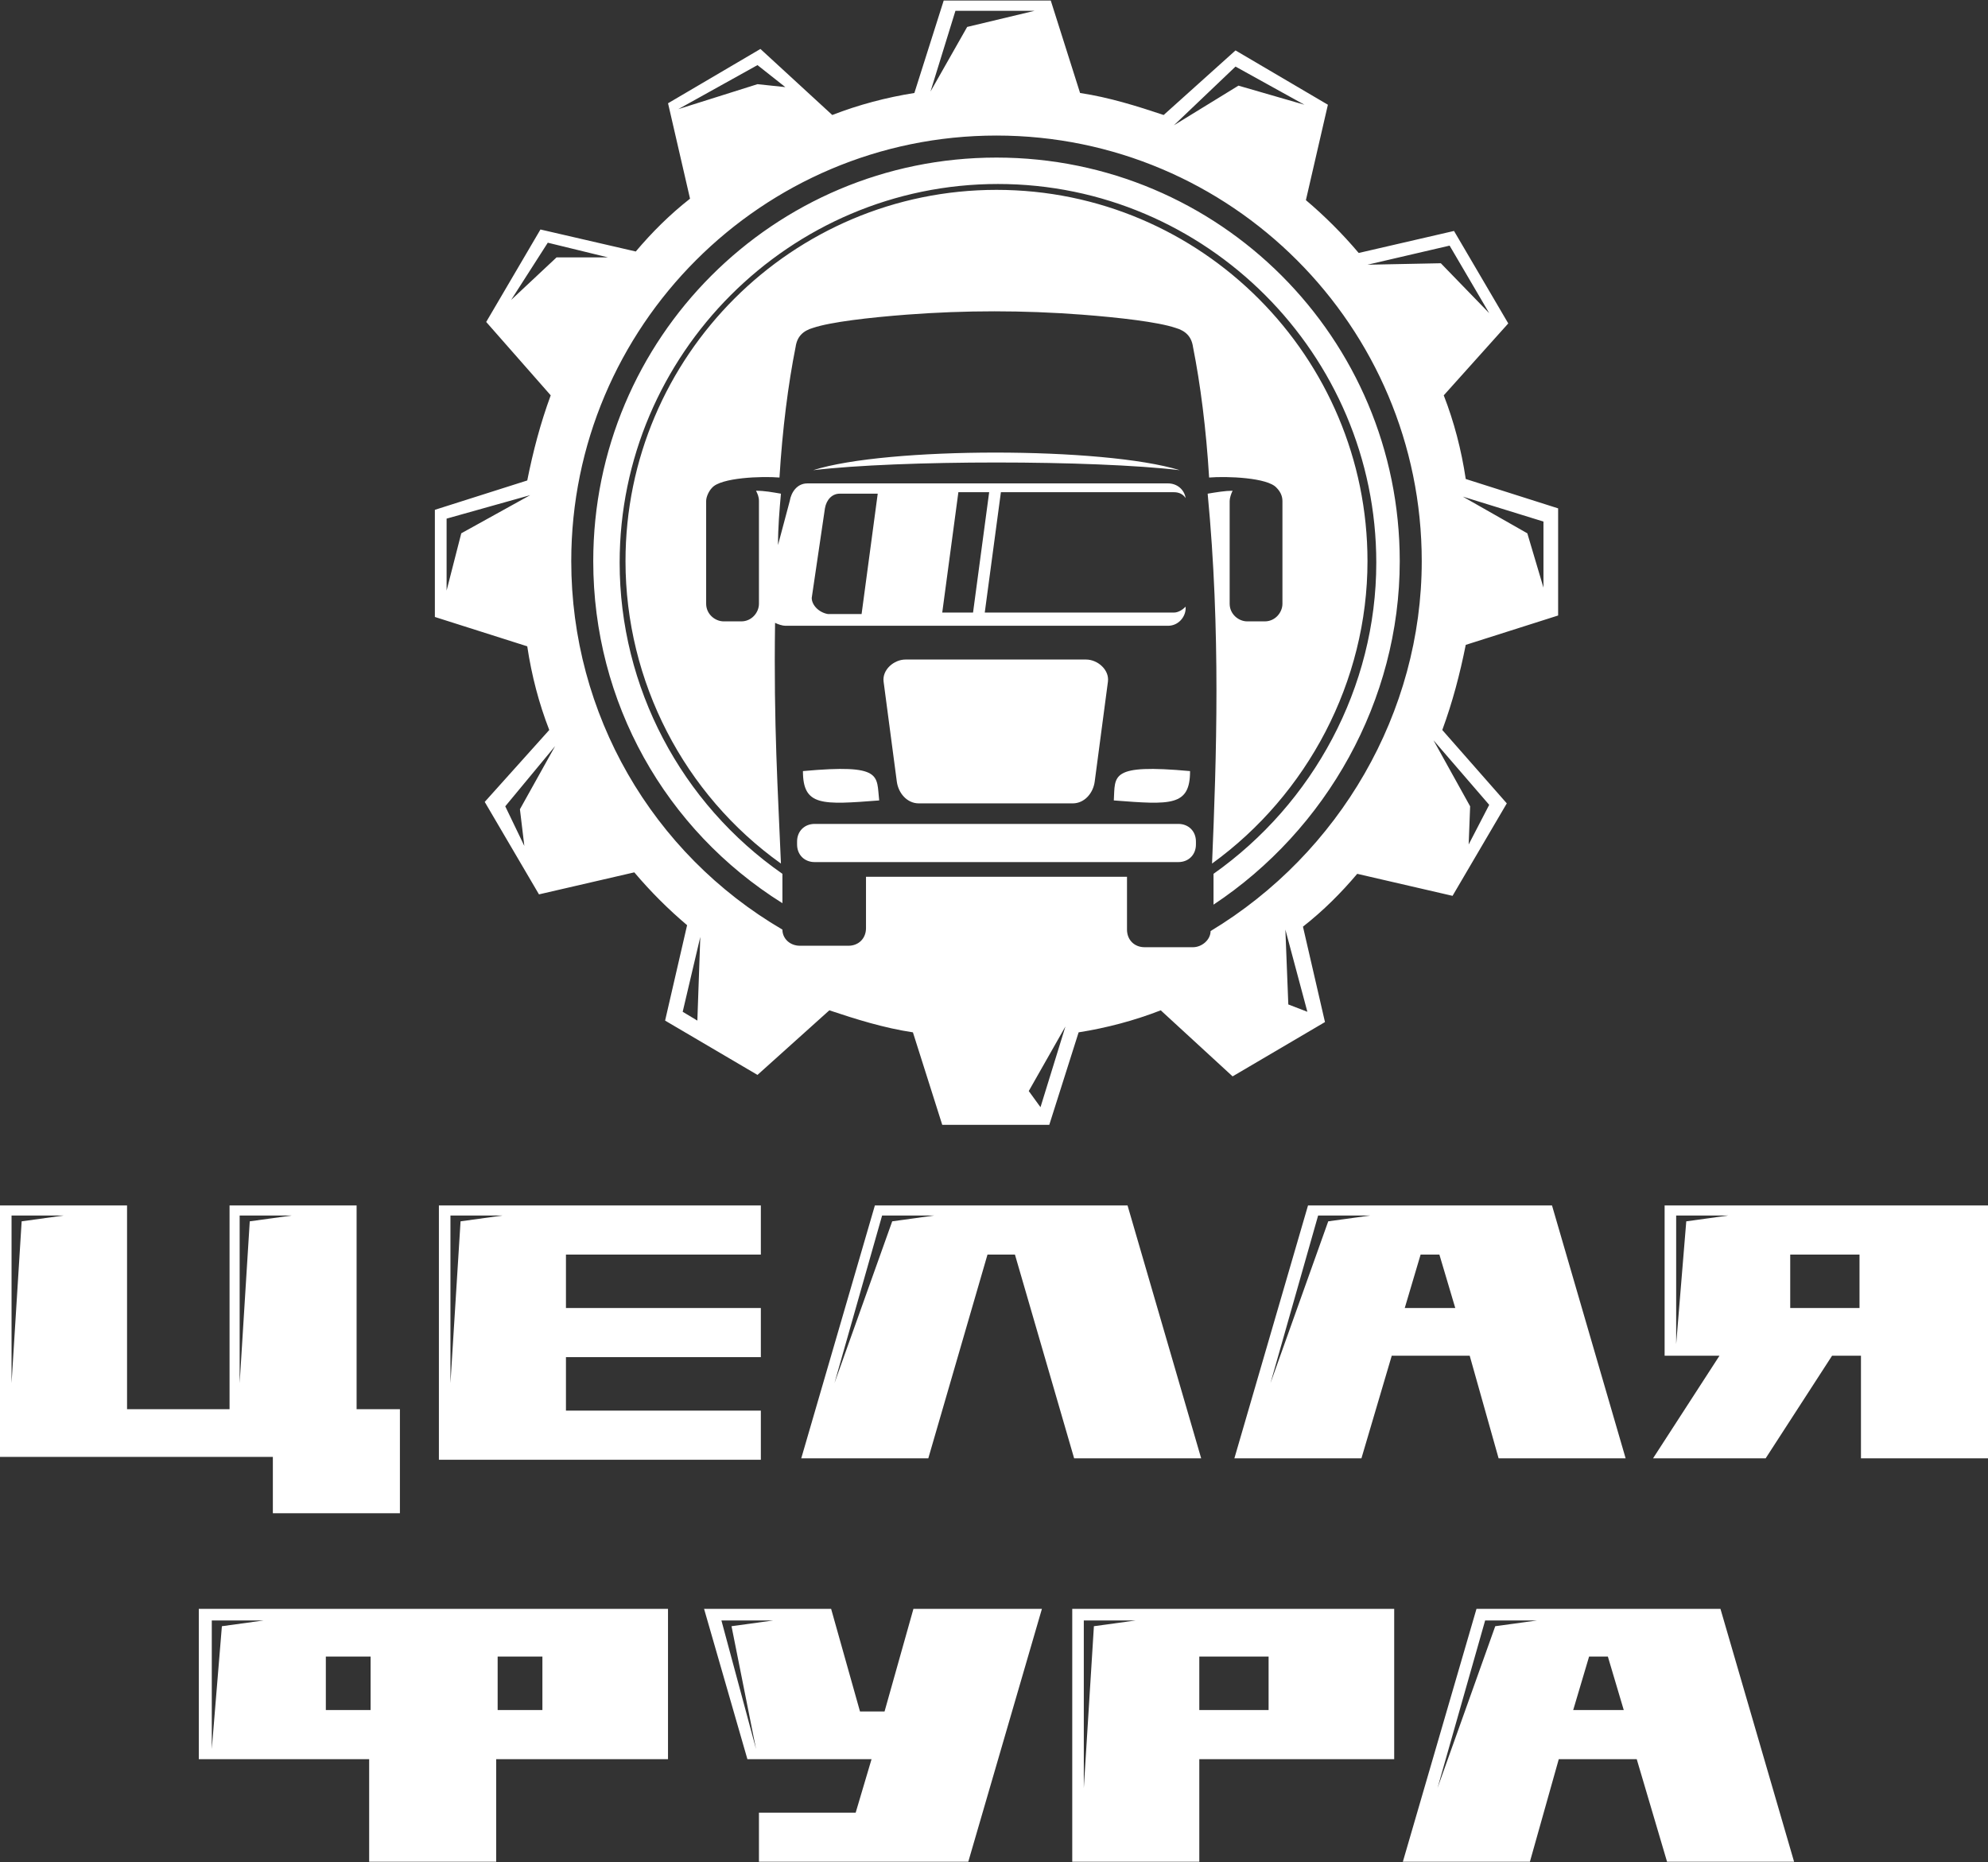 <svg width="111" height="104" viewBox="0 0 111 104" fill="none" xmlns="http://www.w3.org/2000/svg">
<rect x="0" y="0" width="111" height="104" fill="#333333" stroke="none"/>
<path d="M13.381 67.883V77.244L13.945 68.206L16.283 67.883H13.381ZM0.645 67.883V77.244L1.209 68.206L3.547 67.883H0.645ZM22.329 78.697V84.507H15.235V81.36H0V67.318H7.094V78.697H12.817V67.318H19.911V78.697H22.329Z" fill="white"/>
<path d="M96.491 67.883L94.153 68.206L93.589 75.065V67.883H96.491ZM99.957 73.048V70.062H103.826V73.048H99.957ZM92.944 67.318V75.711H96.007L92.299 81.44H98.586L102.294 75.711H103.907V81.44H111V67.318H92.944Z" fill="white"/>
<path d="M25.151 67.883V77.244L25.715 68.206L28.053 67.883H25.151ZM31.6 70.062V73.048H42.482V75.791H31.6V78.777H42.482V81.521H24.506V67.318H42.482V70.062H31.6Z" fill="white"/>
<path d="M49.252 67.883L46.592 77.244L49.817 68.206L52.154 67.883H49.252ZM56.669 70.062H55.137L51.832 81.44H44.738L48.849 67.318H62.956L67.067 81.44H59.974L56.669 70.062Z" fill="white"/>
<path d="M76.499 67.883L74.162 68.206L70.937 77.244L73.597 67.883H76.499ZM78.434 73.048L79.32 70.062H80.368L81.255 73.048H78.434ZM83.674 81.44H90.767L86.656 67.318H73.033L68.922 81.44H76.016L77.708 75.711H82.061L83.674 81.44Z" fill="white"/>
<path d="M14.727 90.495L12.389 90.817L11.825 97.677V90.495H14.727ZM30.285 95.498H27.786V92.512H30.285V95.498ZM18.193 95.498V92.512H20.692V95.498H18.193ZM11.1 89.849V98.242H20.612V103.971H27.705V98.242H37.298V89.849H11.1Z" fill="white"/>
<path d="M40.28 90.495L42.214 97.677L40.844 90.817L43.182 90.495H40.28ZM58.175 89.849L54.064 103.971H42.376V101.228H47.777L48.663 98.242H41.731L39.312 89.849H46.406L48.018 95.579H49.389L51.001 89.849H58.175Z" fill="white"/>
<path d="M63.416 90.495L61.078 90.817L60.514 99.856V90.495H63.416ZM70.832 95.498H66.963V92.512H70.832V95.498ZM59.869 89.849V103.971H66.963V98.242H77.845V89.849H59.869Z" fill="white"/>
<path d="M85.825 90.495L83.487 90.817L80.263 99.856L82.923 90.495H85.825ZM87.84 95.498L88.727 92.512H89.775L90.662 95.498H87.84ZM93.08 103.971H100.173L96.062 89.849H82.439L78.328 103.971H85.422L87.034 98.242H91.387L93.08 103.971Z" fill="white"/>
<path d="M42.294 4.701L43.849 4.865L42.294 3.636L37.873 6.095L42.294 4.701ZM31.077 14.373H33.943L30.586 13.554L28.539 16.75L31.077 14.373ZM24.936 32.98L25.755 29.783L29.603 27.652L24.936 28.963V32.98ZM30.995 41.668L28.211 45.029L29.276 47.242L29.03 45.193L30.995 41.668ZM38.937 56.996L39.101 52.324L38.118 56.504L38.937 56.996ZM57.441 60.93L58.096 61.832L59.488 57.324L57.441 60.93ZM71.933 56.094L72.997 56.504L71.769 51.914L71.933 56.094ZM82.085 45.029L82.003 47.16L83.15 44.947L80.038 41.34L82.085 45.029ZM80.448 14.701L83.15 17.488L80.939 13.717L76.354 14.783L80.448 14.701ZM69.149 4.783L72.833 5.849L68.985 3.718L65.546 6.996L69.149 4.783ZM85.278 29.783L86.179 32.816V29.127L81.676 27.734L85.278 29.783ZM54.002 1.504L57.768 0.603H53.347L51.955 5.111L54.002 1.504ZM45.323 33.39L46.06 28.39C46.142 27.898 46.469 27.57 46.879 27.57H49.008L48.107 34.291H46.224C45.733 34.209 45.323 33.799 45.323 33.39ZM54.33 34.209H52.61L53.511 27.488H55.23L54.33 34.209ZM78.155 31.34C78.155 18.881 68.085 8.8 55.639 8.8C43.194 8.8 33.124 18.881 33.124 31.34C33.124 39.209 37.136 46.34 43.686 50.439V48.963C43.686 48.881 43.686 48.799 43.686 48.799C38.036 44.865 34.598 38.389 34.598 31.422C34.598 19.783 44.095 10.275 55.721 10.275C67.348 10.275 76.845 19.783 76.845 31.422C76.845 38.389 73.325 44.865 67.757 48.799C67.757 48.881 67.757 48.881 67.757 48.963V50.521C74.062 46.34 78.155 39.127 78.155 31.34ZM65.792 48.144C66.365 48.144 66.775 47.734 66.775 47.16V46.996C66.775 46.422 66.365 46.012 65.792 46.012H45.487C44.914 46.012 44.505 46.422 44.505 46.996V47.16C44.505 47.734 44.914 48.144 45.487 48.144H65.792ZM44.832 43.062C44.832 45.029 45.896 44.947 49.09 44.701C48.926 43.307 49.335 42.652 44.832 43.062ZM60.634 36.832H50.563C49.908 36.832 49.253 37.406 49.335 38.062L50.072 43.635C50.154 44.291 50.645 44.865 51.3 44.865H59.897C60.552 44.865 61.043 44.291 61.125 43.635L61.862 38.062C61.944 37.406 61.289 36.832 60.634 36.832ZM62.19 44.701C65.383 44.947 66.447 45.029 66.447 43.062C61.944 42.652 62.272 43.307 62.19 44.701ZM45.405 26.258C50.236 25.685 61.043 25.685 65.874 26.258C61.617 24.947 49.499 24.947 45.405 26.258ZM67.675 48.226C72.997 44.373 76.354 38.062 76.354 31.34C76.354 19.947 67.102 10.603 55.639 10.603C44.259 10.603 34.925 19.865 34.925 31.34C34.925 38.062 38.2 44.373 43.604 48.226C43.44 44.209 43.194 40.521 43.276 34.783C43.44 34.865 43.686 34.947 43.849 34.947H65.219C65.792 34.947 66.201 34.455 66.201 33.963V33.881C66.038 34.045 65.792 34.209 65.546 34.209H54.984L55.885 27.488H65.546C65.792 27.488 66.038 27.57 66.201 27.816C66.12 27.324 65.71 26.996 65.219 26.996H45.078C44.505 26.996 44.177 27.488 44.095 27.98L43.44 30.439C43.44 29.455 43.522 28.471 43.604 27.57C43.113 27.488 42.703 27.406 42.212 27.406C42.294 27.57 42.376 27.734 42.376 27.98V33.717C42.376 34.209 41.966 34.701 41.393 34.701H40.411C39.919 34.701 39.428 34.291 39.428 33.717V27.98C39.428 27.734 39.592 27.406 39.756 27.242C40.247 26.668 42.539 26.586 43.522 26.668C43.686 23.963 44.013 21.422 44.423 19.373C44.505 18.799 44.832 18.472 45.405 18.308C46.388 17.98 48.516 17.734 50.645 17.57C53.92 17.324 57.113 17.324 60.388 17.57C62.517 17.734 64.646 17.98 65.628 18.308C66.201 18.472 66.529 18.799 66.611 19.373C67.02 21.422 67.348 23.963 67.511 26.668C68.494 26.586 70.787 26.668 71.278 27.242C71.442 27.406 71.605 27.652 71.605 27.98V33.717C71.605 34.209 71.196 34.701 70.623 34.701H69.64C69.149 34.701 68.658 34.291 68.658 33.717V27.98C68.658 27.816 68.74 27.57 68.822 27.406C68.412 27.406 67.921 27.488 67.43 27.57C68.166 35.275 67.921 42.324 67.675 48.226ZM79.383 31.34C79.383 18.226 68.74 7.57 55.639 7.57C42.539 7.57 31.896 18.226 31.896 31.34C31.896 39.865 36.399 47.652 43.686 51.914C43.686 52.406 44.095 52.816 44.668 52.816H47.37C47.943 52.816 48.353 52.406 48.353 51.832V48.963H62.926V51.914C62.926 52.488 63.336 52.898 63.909 52.898H66.611C67.102 52.898 67.593 52.488 67.593 51.996C74.798 47.652 79.383 39.783 79.383 31.34ZM81.84 36.013C81.512 37.652 81.103 39.209 80.53 40.767L84.132 44.865L81.103 50.029L75.781 48.799C74.88 49.865 73.898 50.849 72.751 51.75L73.98 57.078L68.822 60.111L64.81 56.422C63.336 56.996 61.78 57.406 60.225 57.652L58.587 62.816H52.61L50.973 57.652C49.335 57.406 47.779 56.914 46.306 56.422L42.294 60.029L37.136 56.996L38.364 51.668C37.3 50.767 36.317 49.783 35.416 48.717L30.094 49.947L27.065 44.783L30.668 40.767C30.094 39.291 29.685 37.734 29.439 36.094L24.281 34.455V28.471L29.439 26.832C29.767 25.193 30.176 23.636 30.749 22.078L27.147 17.98L30.176 12.816L35.498 14.045C36.399 12.98 37.381 11.996 38.528 11.095L37.3 5.767L42.458 2.734L46.469 6.422C47.943 5.849 49.499 5.439 51.054 5.193L52.692 0.029H58.669L60.306 5.193C61.944 5.439 63.5 5.931 64.973 6.422L68.985 2.816L74.143 5.849L72.915 11.177C73.98 12.078 74.962 13.062 75.863 14.127L81.185 12.898L84.214 18.062L80.612 22.078C81.185 23.553 81.594 25.111 81.84 26.75L86.998 28.39V34.373L81.84 36.013Z" fill="white"/>
</svg>
